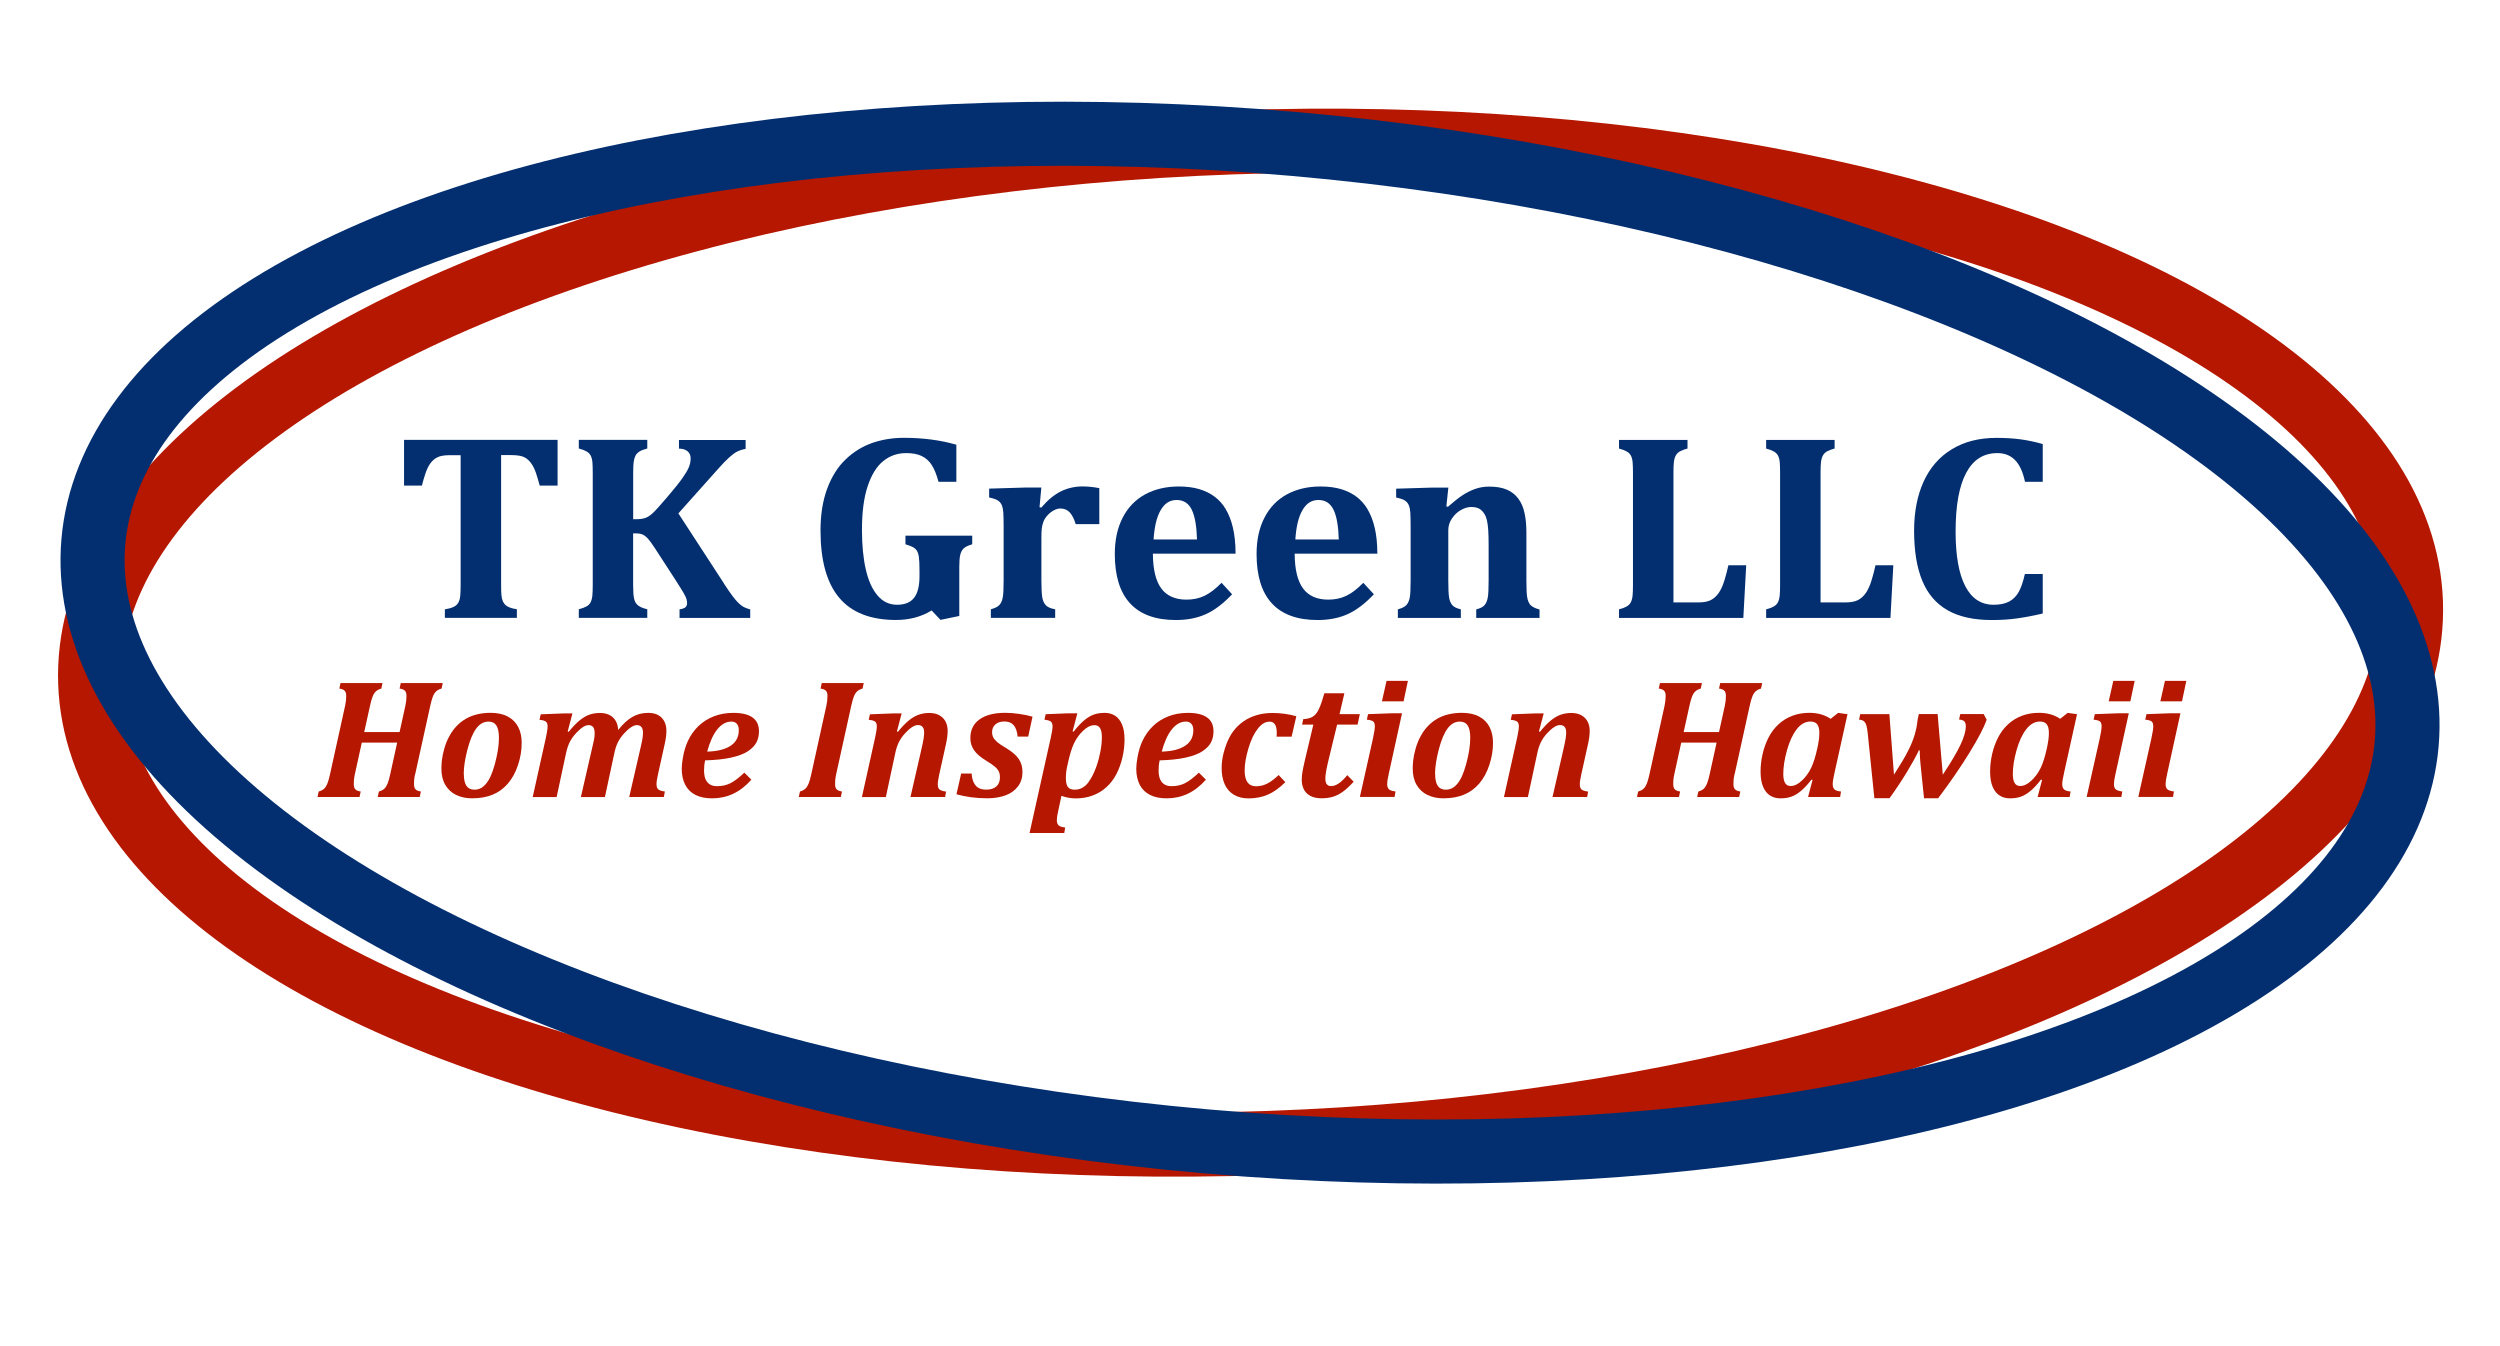 <?xml version="1.0" encoding="UTF-8"?>
<svg id="a"
 xmlns="http://www.w3.org/2000/svg"
 xmlns:xlink="http://www.w3.org/1999/xlink" viewBox="0 0 468 252">
 <defs>
  <style>.i,.j,.k{fill:none;}.l{fill:#032f70;}.m{fill:transparent;}.n{fill:#b51700;}.j{stroke:#032f70;stroke-width:12px;}.k{stroke:#b51700;stroke-width:12px;}.o{clip-path:url(#h);}.p{clip-path:url(#g);}.q{clip-path:url(#e);}.r{clip-path:url(#f);}.s{clip-path:url(#d);}.t{clip-path:url(#b);}.u{clip-path:url(#c);}</style>
  <clipPath id="b">
   <rect class="i" width="468" height="252"/>
  </clipPath>
  <clipPath id="c">
   <rect class="i" x="9.76" y="19.59" width="448.69" height="201.44" transform="translate(-4.06 8.24) rotate(-2)"/>
  </clipPath>
  <clipPath id="d">
   <rect class="i" width="468" height="252"/>
  </clipPath>
  <clipPath id="e">
   <rect class="i" x="133.28" y="-104.04" width="201.44" height="448.69" transform="translate(93.76 342.93) rotate(-85)"/>
  </clipPath>
  <clipPath id="f">
   <rect class="i" width="468" height="252"/>
  </clipPath>
  <clipPath id="g">
   <rect class="i" y="67.79" width="468" height="53"/>
  </clipPath>
  <clipPath id="h">
   <rect class="i" x="3.93" y="109.93" width="460.13" height="65.9"/>
  </clipPath>
 </defs>
 <g class="t">
  <rect class="m" width="468" height="252"/>
 </g>
 <g class="u">
  <g class="s">
   <ellipse class="k" cx="234.11" cy="120.31" rx="217.35" ry="93.72" transform="translate(-4.06 8.24) rotate(-2)"/>
  </g>
 </g>
 <g class="q">
  <g class="r">
   <ellipse class="j" cx="234" cy="120.31" rx="93.72" ry="217.35" transform="translate(93.76 342.93) rotate(-85)"/>
  </g>
 </g>
 <g class="p">
  <g>
   <path class="l" d="M83.28,115.68v-1.61c.68-.11,1.22-.26,1.62-.45,.4-.19,.7-.45,.89-.79s.32-.78,.37-1.31c.05-.53,.07-1.18,.07-1.97v-24.34h-1.98c-.98,0-1.73,.11-2.25,.34-.52,.23-.97,.59-1.35,1.07-.38,.49-.71,1.14-.99,1.96-.28,.82-.5,1.6-.68,2.33h-3.34v-8.57h28.74v8.57h-3.34c-.31-1.11-.55-1.92-.73-2.44-.18-.52-.38-.96-.6-1.33-.22-.37-.45-.67-.7-.92s-.5-.44-.78-.59c-.28-.15-.62-.26-1.04-.33-.42-.07-.96-.11-1.62-.11h-1.76v24.34c0,.86,.02,1.52,.07,1.97,.05,.45,.14,.81,.27,1.09,.13,.28,.29,.5,.48,.67,.19,.17,.45,.33,.78,.46,.33,.14,.79,.25,1.35,.33v1.61h-13.48Z"/>
   <path class="l" d="M135.48,109.18c.63,.98,1.17,1.75,1.6,2.33,.43,.58,.81,1.03,1.14,1.35,.33,.33,.65,.57,.96,.75,.32,.17,.74,.33,1.26,.48v1.59h-13.23v-1.61c.55-.08,.93-.22,1.12-.4,.2-.19,.29-.44,.29-.75,0-.26-.04-.52-.11-.77-.07-.25-.25-.62-.52-1.11-.28-.49-.84-1.38-1.68-2.69l-3.74-5.76c-.46-.7-.85-1.25-1.18-1.64-.33-.39-.67-.67-1-.84-.33-.17-.79-.26-1.38-.26h-.49v9.69c0,.57,.02,1.1,.05,1.59,.03,.49,.1,.89,.2,1.2,.1,.31,.24,.57,.43,.78,.19,.21,.44,.39,.77,.55,.33,.15,.72,.29,1.2,.4v1.61h-12.82v-1.61c.6-.16,1.08-.34,1.43-.53,.35-.19,.61-.45,.78-.78,.17-.33,.28-.76,.33-1.27,.05-.51,.07-1.16,.07-1.94v-21.04c0-.76-.02-1.41-.06-1.93-.04-.52-.15-.94-.32-1.27-.17-.33-.43-.59-.78-.79-.35-.2-.83-.39-1.45-.55v-1.61h12.82v1.61c-.68,.18-1.18,.38-1.5,.59-.32,.21-.55,.46-.71,.76-.15,.29-.26,.67-.33,1.12-.07,.46-.1,1.15-.1,2.08v8.69h.51c.75,0,1.34-.08,1.78-.24,.44-.16,.89-.46,1.35-.88,.46-.42,1.36-1.41,2.69-2.97,1.33-1.55,2.29-2.75,2.88-3.59,.59-.84,1-1.53,1.22-2.07,.22-.55,.33-1.09,.33-1.62,0-.57-.19-1.02-.57-1.34-.38-.33-.92-.5-1.62-.51v-1.61h12.48v1.66c-.62,.11-1.15,.29-1.59,.51-.44,.23-.94,.6-1.51,1.11-.57,.51-1.29,1.27-2.17,2.26l-7.32,8.2,8.52,13.09Z"/>
   <path class="l" d="M179.03,83.26v6.93h-3.34c-.37-1.37-.8-2.42-1.28-3.16-.48-.74-1.1-1.29-1.86-1.66-.76-.37-1.73-.55-2.92-.55-1.61,0-3.04,.49-4.27,1.48-1.24,.99-2.21,2.56-2.93,4.71-.72,2.16-1.07,4.89-1.07,8.19,0,2.85,.24,5.32,.72,7.41,.48,2.09,1.21,3.72,2.2,4.87,.98,1.16,2.2,1.73,3.65,1.73s2.49-.43,3.17-1.28c.68-.85,1.03-2.22,1.03-4.09v-.93c0-1.24-.04-2.12-.12-2.65-.08-.53-.21-.92-.38-1.18-.17-.26-.4-.47-.67-.63-.28-.16-.77-.35-1.46-.56v-1.61h12.5v1.61c-.81,.24-1.37,.52-1.66,.83-.29,.31-.49,.72-.6,1.23-.11,.51-.16,1.23-.16,2.16v9.2l-3.52,.73-1.66-1.76c-1.94,1.19-4.16,1.78-6.67,1.78-4.75,0-8.3-1.39-10.63-4.16-2.34-2.78-3.5-6.98-3.5-12.61,0-2.96,.42-5.57,1.25-7.81s1.98-4.07,3.45-5.48c1.47-1.41,3.13-2.43,4.98-3.08,1.85-.64,3.83-.96,5.94-.96,3.56,0,6.84,.43,9.81,1.29Z"/>
   <path class="l" d="M194.61,94.95l.32,.07c1.19-1.4,2.41-2.41,3.66-3.03,1.25-.62,2.61-.93,4.08-.93,.99,0,2.03,.11,3.12,.32v6.74h-4.42c-.28-.94-.64-1.67-1.09-2.17-.45-.5-1.05-.76-1.79-.76-.36,0-.75,.11-1.18,.33-.43,.22-.83,.53-1.2,.93-.37,.4-.63,.81-.78,1.22-.15,.42-.26,.83-.31,1.26-.05,.42-.07,1.06-.07,1.9v7.79c0,1.55,.06,2.63,.17,3.25,.11,.62,.34,1.1,.68,1.45,.34,.35,.92,.6,1.73,.74v1.61h-12.04v-1.61c.78-.21,1.32-.49,1.62-.83,.3-.34,.5-.81,.61-1.39,.11-.59,.16-1.65,.16-3.2v-10.03c0-1.2-.02-2.1-.06-2.67-.04-.58-.14-1.04-.29-1.39-.15-.35-.39-.63-.71-.85-.32-.22-.87-.41-1.65-.57v-1.66l6.69-.2h3.08l-.34,3.69Z"/>
   <path class="l" d="M230.67,111.23c-1.66,1.76-3.3,3-4.93,3.74-1.63,.73-3.5,1.1-5.62,1.1-3.79,0-6.65-1.04-8.56-3.11-1.91-2.07-2.87-5.15-2.87-9.24,0-2.64,.49-4.91,1.48-6.82,.98-1.91,2.38-3.36,4.19-4.35,1.81-.98,3.91-1.48,6.3-1.48,1.48,0,2.78,.17,3.89,.51,1.11,.34,2.07,.82,2.87,1.43,.8,.61,1.46,1.35,1.98,2.21,.62,1.03,1.08,2.2,1.39,3.52,.33,1.35,.5,2.99,.51,4.91h-15.48c.02,2.95,.54,5.11,1.57,6.51,1.03,1.39,2.61,2.09,4.72,2.09,1.24,0,2.35-.23,3.34-.7,.99-.46,2.07-1.28,3.22-2.45l1.98,2.15Zm-6.59-10.23c-.07-2.49-.39-4.35-.98-5.57s-1.53-1.83-2.83-1.83-2.25,.63-2.99,1.9c-.74,1.27-1.18,3.1-1.33,5.49h8.13Z"/>
   <path class="l" d="M257.21,111.23c-1.66,1.76-3.3,3-4.93,3.74-1.63,.73-3.5,1.1-5.62,1.1-3.79,0-6.65-1.04-8.56-3.11-1.91-2.07-2.87-5.15-2.87-9.24,0-2.64,.49-4.91,1.48-6.82,.98-1.91,2.38-3.36,4.19-4.35,1.81-.98,3.91-1.48,6.3-1.48,1.48,0,2.78,.17,3.89,.51s2.07,.82,2.87,1.43c.8,.61,1.46,1.35,1.98,2.21,.62,1.03,1.08,2.2,1.39,3.52,.33,1.35,.5,2.99,.51,4.91h-15.48c.02,2.95,.54,5.11,1.57,6.51,1.03,1.39,2.61,2.09,4.72,2.09,1.24,0,2.35-.23,3.34-.7,.99-.46,2.07-1.28,3.22-2.45l1.98,2.15Zm-6.59-10.23c-.07-2.49-.39-4.35-.98-5.57s-1.53-1.83-2.83-1.83-2.25,.63-2.99,1.9-1.18,3.1-1.33,5.49h8.13Z"/>
   <path class="l" d="M288.19,115.68h-11.84v-1.61c.75-.18,1.27-.44,1.56-.79,.29-.35,.49-.82,.6-1.42,.11-.59,.16-1.66,.16-3.21v-6.52c0-1.16-.02-2.1-.07-2.84-.05-.74-.13-1.35-.23-1.82-.11-.47-.25-.87-.44-1.18-.19-.32-.39-.58-.62-.78-.23-.2-.49-.35-.78-.45s-.67-.15-1.12-.15c-.62,0-1.26,.19-1.93,.57-.67,.38-1.23,.91-1.68,1.59-.46,.67-.68,1.4-.68,2.16v9.4c0,1.55,.05,2.62,.15,3.22,.1,.6,.3,1.08,.6,1.43,.3,.35,.83,.61,1.6,.79v1.61h-11.79v-1.61c.78-.21,1.32-.49,1.62-.83s.5-.81,.61-1.39,.16-1.65,.16-3.2v-10.03c0-1.2-.02-2.1-.06-2.67-.04-.58-.14-1.04-.29-1.39-.15-.35-.39-.63-.71-.85-.32-.22-.87-.41-1.65-.57v-1.66l6.69-.2h3.08l-.37,3.52,.29,.07c1.01-.89,1.9-1.6,2.66-2.11,.76-.51,1.57-.92,2.4-1.22,.84-.3,1.72-.45,2.65-.45,1.33,0,2.44,.19,3.32,.57,.88,.38,1.59,.94,2.14,1.67s.94,1.63,1.17,2.69c.24,1.06,.35,2.29,.35,3.69v8.94c0,.72,.01,1.39,.04,2.01,.02,.63,.09,1.13,.18,1.5,.1,.38,.23,.68,.4,.92,.17,.24,.41,.44,.72,.6,.31,.16,.68,.3,1.12,.42v1.61Z"/>
   <path class="l" d="M315.9,82.35v1.61c-.59,.16-1.05,.34-1.39,.52-.34,.19-.61,.44-.79,.77-.19,.33-.31,.74-.37,1.26-.06,.51-.08,1.16-.08,1.94v24.32h4.74c.94,0,1.7-.15,2.27-.44,.57-.29,1.06-.75,1.48-1.35,.42-.61,.77-1.41,1.07-2.39,.3-.99,.54-1.91,.72-2.77h3.34l-.54,9.86h-23.27v-1.61c.6-.16,1.08-.34,1.43-.54s.61-.46,.78-.79c.17-.33,.28-.76,.33-1.27,.05-.51,.07-1.16,.07-1.94v-21.02c0-.76-.02-1.41-.06-1.93-.04-.52-.15-.94-.32-1.27-.17-.33-.43-.59-.78-.79-.35-.2-.83-.39-1.45-.55v-1.61h12.82Z"/>
   <path class="l" d="M343.44,82.35v1.61c-.59,.16-1.05,.34-1.39,.52-.34,.19-.61,.44-.79,.77-.19,.33-.31,.74-.37,1.26-.06,.51-.08,1.16-.08,1.94v24.32h4.74c.94,0,1.7-.15,2.27-.44,.57-.29,1.06-.75,1.48-1.35,.42-.61,.77-1.41,1.07-2.39,.3-.99,.54-1.91,.72-2.77h3.34l-.54,9.86h-23.27v-1.61c.6-.16,1.08-.34,1.43-.54,.35-.2,.61-.46,.78-.79,.17-.33,.28-.76,.33-1.27,.05-.51,.07-1.16,.07-1.94v-21.02c0-.76-.02-1.41-.06-1.93-.04-.52-.15-.94-.32-1.27-.17-.33-.43-.59-.78-.79-.35-.2-.83-.39-1.45-.55v-1.61h12.82Z"/>
   <path class="l" d="M382.4,83.11v7.08h-3.32c-.39-1.84-1.01-3.19-1.86-4.06-.85-.87-1.95-1.31-3.32-1.31-2.57,0-4.52,1.23-5.83,3.7-1.32,2.46-1.98,6.12-1.98,10.97,0,4.51,.6,7.92,1.81,10.24,1.2,2.32,2.97,3.48,5.3,3.48,1.19,0,2.16-.2,2.91-.6,.75-.4,1.35-1,1.79-1.79,.45-.8,.83-1.92,1.16-3.37h3.34v7.4c-1.79,.42-3.43,.73-4.91,.93-1.48,.2-3.02,.29-4.61,.29-3.39,0-6.15-.61-8.29-1.83-2.14-1.22-3.72-3.06-4.74-5.53-1.02-2.46-1.53-5.59-1.53-9.36,0-3.53,.6-6.6,1.79-9.22,1.2-2.61,2.96-4.63,5.29-6.04,2.33-1.42,5.11-2.12,8.35-2.12,1.64,0,3.13,.09,4.47,.27,1.33,.18,2.73,.47,4.17,.88Z"/>
  </g>
 </g>
 <g class="o">
  <g>
   <path class="n" d="M77.69,144.98c-.06,.27-.1,.48-.12,.64-.02,.16-.04,.33-.05,.51-.02,.18-.02,.41-.02,.68,0,.44,.1,.76,.3,.96s.53,.34,.99,.4l-.22,1.03h-7.86l.22-1.03c.44-.12,.77-.3,1.01-.52s.43-.53,.6-.93c.17-.4,.33-.98,.5-1.74l1.31-5.97h-6.62l-1.31,5.97c-.06,.28-.1,.5-.12,.65-.02,.15-.04,.32-.05,.5-.02,.18-.02,.41-.02,.68,0,.44,.1,.76,.3,.96s.53,.34,.99,.4l-.22,1.03h-7.86l.22-1.03c.44-.12,.77-.3,1.01-.52s.43-.53,.6-.93c.17-.4,.33-.98,.5-1.74l2.84-12.89c.14-.61,.2-1.22,.2-1.83,0-.44-.1-.76-.3-.96s-.53-.34-.99-.4l.22-1.03h7.86l-.22,1.03c-.44,.12-.77,.3-1.01,.52s-.44,.53-.6,.93c-.17,.4-.33,.98-.5,1.74l-1.09,4.95h6.62l1.09-4.95c.14-.61,.2-1.22,.2-1.83,0-.44-.1-.76-.3-.96s-.53-.34-.99-.4l.22-1.03h7.86l-.22,1.03c-.44,.12-.77,.3-1.01,.52s-.44,.53-.6,.93c-.17,.4-.33,.98-.5,1.74l-2.84,12.89Z"/>
   <path class="n" d="M88.44,149.45c-1.15,0-2.15-.21-3.02-.62-.87-.41-1.55-1.04-2.05-1.88-.5-.84-.74-1.86-.74-3.07,0-.46,.03-.97,.09-1.53,.08-.71,.23-1.43,.44-2.17,.24-.85,.54-1.61,.91-2.28,.4-.75,.85-1.4,1.38-1.95,.52-.55,1.09-1,1.7-1.36s1.27-.63,1.99-.82c.85-.22,1.75-.33,2.69-.33,1.29,0,2.38,.24,3.25,.71,.88,.47,1.52,1.13,1.95,1.98s.63,1.82,.63,2.94c0,1.38-.23,2.76-.69,4.14-.46,1.39-1.09,2.55-1.9,3.48-.81,.94-1.76,1.63-2.87,2.08-1.1,.45-2.35,.67-3.75,.67Zm-1.61-4.55c0,.98,.16,1.71,.48,2.2,.32,.48,.82,.73,1.51,.73,.39,0,.75-.08,1.1-.24,.35-.16,.69-.44,1.03-.83,.34-.39,.64-.88,.91-1.48,.27-.6,.53-1.34,.77-2.22,.24-.88,.43-1.74,.57-2.59,.14-.84,.2-1.63,.2-2.36,0-1.04-.16-1.81-.48-2.3-.32-.49-.81-.73-1.48-.73-.88,0-1.63,.42-2.27,1.27-.64,.85-1.19,2.16-1.66,3.94-.46,1.78-.7,3.32-.7,4.62Z"/>
   <path class="n" d="M115.7,136.68c.89-1.12,1.77-1.95,2.66-2.46,.89-.52,1.88-.77,2.98-.77s1.91,.3,2.51,.9c.6,.6,.9,1.42,.9,2.48,0,.68-.1,1.48-.31,2.42l-1.28,5.78c-.1,.48-.17,.85-.21,1.11-.04,.26-.05,.48-.05,.67,0,.47,.12,.8,.35,.98s.64,.31,1.21,.38l-.19,1.03h-6.48l2.16-9.39c.11-.49,.2-.89,.26-1.2,.06-.31,.1-.58,.12-.81,.03-.23,.04-.44,.04-.62,0-.47-.1-.83-.29-1.07-.19-.24-.48-.37-.87-.37-.31,0-.67,.13-1.08,.4s-.85,.66-1.32,1.18c-.47,.52-.86,1.08-1.15,1.66-.29,.59-.53,1.33-.7,2.21l-1.72,8.02h-4.5l2.25-9.8c.1-.42,.18-.75,.22-1,.04-.25,.07-.46,.09-.64,.02-.18,.02-.34,.02-.48,0-.54-.09-.93-.28-1.18-.19-.24-.48-.37-.89-.37-.49,0-1.08,.32-1.76,.95-.68,.64-1.21,1.28-1.59,1.95-.38,.66-.67,1.51-.88,2.55l-1.72,8.02h-4.48l2.45-11.03c.05-.25,.12-.61,.21-1.07,.09-.46,.13-.85,.13-1.16,0-.44-.12-.74-.37-.9-.25-.16-.63-.26-1.15-.3l.23-1.03,4.3-.17h1.64l-.89,3.38,.19,.06c.73-.9,1.4-1.6,2.01-2.1,.61-.5,1.22-.87,1.82-1.09,.6-.22,1.28-.33,2.02-.33,1.04,0,1.86,.29,2.46,.86,.6,.57,.91,1.37,.95,2.38Z"/>
   <path class="n" d="M140.66,145.95c-1.05,1.19-2.19,2.07-3.4,2.64-1.21,.57-2.53,.86-3.95,.86-1.22,0-2.26-.21-3.11-.64-.85-.43-1.5-1.06-1.93-1.9-.43-.84-.65-1.84-.65-3.01,0-.54,.07-1.23,.22-2.08,.2-1.15,.5-2.17,.91-3.06,.51-1.1,1.18-2.05,2-2.84,.82-.79,1.79-1.4,2.9-1.83,1.11-.43,2.33-.64,3.65-.64,1.56,0,2.75,.28,3.56,.85,.81,.57,1.22,1.44,1.22,2.6,0,.79-.16,1.49-.48,2.09-.32,.6-.85,1.15-1.59,1.64-.74,.49-1.78,.89-3.13,1.19-1.35,.3-2.98,.47-4.88,.52-.14,.62-.2,1.25-.2,1.91,0,.39,.04,.75,.11,1.1,.07,.35,.2,.66,.39,.93,.19,.27,.44,.49,.75,.65,.31,.16,.71,.24,1.2,.24,.92,0,1.74-.18,2.48-.55,.74-.37,1.61-1.03,2.61-1.98l1.31,1.31Zm-8.28-5.25c1.92-.05,3.38-.42,4.4-1.1,1.02-.68,1.52-1.65,1.52-2.9,0-.53-.12-.93-.37-1.21-.25-.28-.59-.41-1.02-.41-.97,0-1.84,.48-2.62,1.44-.78,.96-1.41,2.35-1.91,4.19Z"/>
   <path class="n" d="M157.39,149.2h-7.86l.22-1.03c.44-.12,.77-.3,1.01-.52s.43-.53,.6-.93c.17-.4,.33-.98,.5-1.74l2.84-12.89c.14-.61,.2-1.22,.2-1.83,0-.44-.1-.76-.3-.96s-.53-.34-.99-.4l.22-1.03h7.86l-.22,1.03c-.44,.12-.77,.3-1.01,.52s-.44,.53-.6,.93c-.17,.4-.33,.98-.5,1.74l-2.84,12.89c-.06,.27-.1,.48-.12,.64-.02,.16-.04,.33-.05,.51-.02,.18-.02,.41-.02,.68,0,.44,.1,.76,.3,.96s.53,.34,.99,.4l-.22,1.03Z"/>
   <path class="n" d="M176.92,149.2h-6.48l1.95-8.5c.28-1.21,.45-2.04,.52-2.5,.06-.46,.09-.82,.09-1.08,0-.47-.1-.82-.3-1.05-.2-.23-.48-.34-.86-.34-.33,0-.7,.12-1.09,.38-.4,.25-.84,.64-1.33,1.17-.49,.53-.88,1.09-1.17,1.69-.29,.59-.53,1.33-.7,2.22l-1.72,8.02h-4.48l2.45-11.03c.05-.25,.12-.61,.21-1.07,.09-.46,.13-.85,.13-1.16,0-.44-.12-.74-.37-.9-.25-.16-.63-.26-1.15-.3l.23-1.03,4.3-.17h1.64l-.89,3.38,.19,.06c.72-.88,1.39-1.58,2-2.09,.61-.5,1.23-.87,1.84-1.09,.61-.22,1.28-.34,2.02-.34,1.07,0,1.92,.3,2.53,.9,.61,.6,.92,1.42,.92,2.48,0,.68-.1,1.48-.31,2.42l-1.28,5.78c-.1,.48-.17,.85-.21,1.11-.04,.26-.05,.48-.05,.67,0,.47,.12,.8,.35,.98s.64,.31,1.21,.38l-.19,1.03Z"/>
   <path class="n" d="M181.89,144.82c.05,.75,.21,1.35,.46,1.8,.25,.45,.57,.77,.95,.94s.81,.26,1.31,.26c.82,0,1.46-.2,1.91-.6,.45-.4,.67-.97,.67-1.7,0-.44-.07-.81-.22-1.11-.15-.3-.39-.6-.72-.88-.33-.29-.88-.66-1.62-1.12-1.04-.62-1.8-1.27-2.27-1.95-.47-.67-.71-1.42-.71-2.26,0-1.53,.57-2.71,1.72-3.53,1.15-.82,2.75-1.23,4.81-1.23,.8,0,1.66,.07,2.59,.2,.92,.13,1.76,.3,2.52,.52l-.81,3.73h-1.98c-.09-.97-.34-1.68-.74-2.14-.4-.46-.98-.69-1.73-.69-.7,0-1.26,.18-1.68,.54s-.63,.85-.63,1.46c0,.39,.08,.72,.24,1.02,.16,.29,.42,.58,.77,.88,.35,.29,.88,.65,1.58,1.06,1.1,.66,1.9,1.33,2.38,2.03,.48,.7,.72,1.52,.72,2.45,0,1.06-.28,1.97-.85,2.72-.57,.75-1.34,1.31-2.33,1.67s-2.11,.55-3.37,.55c-1.11,0-2.15-.07-3.11-.2-.96-.13-1.86-.32-2.7-.55l.88-3.88h1.98Z"/>
   <path class="n" d="M196.66,138.31c.25-1.12,.38-1.91,.38-2.34s-.11-.73-.33-.9-.61-.28-1.19-.34l.23-1.03,4.23-.17h1.7l-.89,3.38,.19,.06c.71-.91,1.36-1.61,1.97-2.12,.6-.5,1.2-.86,1.8-1.08,.59-.21,1.28-.32,2.05-.32,.73,0,1.37,.17,1.92,.52,.55,.34,.99,.89,1.31,1.63,.32,.75,.48,1.69,.48,2.84s-.13,2.2-.38,3.31c-.26,1.12-.63,2.15-1.12,3.12-.5,.96-1.12,1.79-1.88,2.48-.76,.69-1.62,1.21-2.59,1.57-.96,.36-2.01,.54-3.15,.54-.93,0-1.82-.16-2.69-.48l-.7,3.3c-.03,.17-.06,.33-.09,.48-.03,.15-.04,.29-.05,.42-.01,.13-.02,.25-.02,.37,0,.45,.12,.77,.35,.97,.23,.2,.64,.33,1.21,.39l-.17,1.03h-6.5l3.92-17.61Zm3.12,5.11c-.17,.77-.25,1.53-.25,2.27s.13,1.31,.38,1.64c.25,.33,.68,.5,1.29,.5,.39,0,.74-.06,1.07-.19s.65-.33,.97-.62c.32-.29,.64-.71,.96-1.26,.41-.69,.76-1.47,1.07-2.34,.31-.88,.55-1.79,.73-2.76,.18-.96,.27-1.85,.27-2.65s-.11-1.34-.34-1.71c-.22-.37-.57-.55-1.04-.55-.69,0-1.39,.34-2.1,1.01-.71,.67-1.28,1.45-1.71,2.34-.43,.89-.82,2.14-1.17,3.75l-.12,.58Z"/>
   <path class="n" d="M225.75,145.95c-1.05,1.19-2.19,2.07-3.4,2.64-1.21,.57-2.53,.86-3.95,.86-1.22,0-2.26-.21-3.11-.64-.85-.43-1.5-1.06-1.93-1.9-.43-.84-.65-1.84-.65-3.01,0-.54,.07-1.23,.22-2.08,.2-1.15,.5-2.17,.91-3.06,.51-1.1,1.18-2.05,2-2.84,.82-.79,1.79-1.4,2.9-1.83,1.11-.43,2.33-.64,3.65-.64,1.56,0,2.75,.28,3.56,.85,.81,.57,1.22,1.44,1.22,2.6,0,.79-.16,1.49-.48,2.09-.32,.6-.85,1.15-1.59,1.64-.74,.49-1.78,.89-3.13,1.19-1.35,.3-2.98,.47-4.88,.52-.14,.62-.2,1.25-.2,1.91,0,.39,.04,.75,.11,1.1,.07,.35,.2,.66,.39,.93,.19,.27,.44,.49,.75,.65,.31,.16,.71,.24,1.2,.24,.92,0,1.74-.18,2.48-.55,.74-.37,1.61-1.03,2.61-1.98l1.31,1.31Zm-8.28-5.25c1.92-.05,3.38-.42,4.4-1.1,1.02-.68,1.52-1.65,1.52-2.9,0-.53-.12-.93-.37-1.21-.25-.28-.59-.41-1.02-.41-.97,0-1.84,.48-2.62,1.44-.78,.96-1.41,2.35-1.91,4.19Z"/>
   <path class="n" d="M239.34,145.06l1.27,1.36c-1.09,1.09-2.19,1.87-3.28,2.34s-2.3,.7-3.61,.7c-1.07,0-1.99-.23-2.75-.69-.76-.46-1.33-1.11-1.71-1.96-.38-.85-.57-1.85-.57-2.99,0-.91,.11-1.81,.33-2.7,.16-.66,.36-1.3,.61-1.94,.33-.84,.72-1.58,1.17-2.2,.53-.73,1.17-1.36,1.91-1.89,.74-.53,1.58-.93,2.52-1.21,.93-.28,1.93-.41,3.01-.41,.7,0,1.45,.05,2.27,.16s1.53,.26,2.16,.46l-.88,3.81h-2.81c.02-.22,.03-.44,.03-.67,0-.75-.12-1.29-.34-1.63-.23-.34-.57-.51-1.02-.51-.77,0-1.51,.44-2.2,1.33-.7,.89-1.28,2.12-1.75,3.69-.47,1.57-.7,2.95-.7,4.14,0,1.96,.71,2.94,2.14,2.94,.72,0,1.4-.16,2.04-.48,.64-.32,1.37-.86,2.18-1.62Z"/>
   <path class="n" d="M253.39,146.35c-.74,.8-1.4,1.42-1.98,1.84-.58,.43-1.19,.74-1.83,.95-.64,.2-1.37,.3-2.2,.3s-1.54-.15-2.1-.46c-.56-.31-.96-.72-1.21-1.23s-.38-1.1-.38-1.74c0-.49,.04-.96,.11-1.4,.07-.44,.22-1.17,.45-2.18l1.61-6.78h-2.11l.22-1.03c.65-.04,1.15-.15,1.52-.32,.36-.17,.67-.42,.93-.76,.25-.33,.5-.79,.73-1.38,.23-.58,.48-1.38,.77-2.38h3.75l-.91,3.91h3.8l-.42,1.95h-3.83l-1.73,7.14c-.07,.31-.14,.62-.2,.92-.06,.3-.12,.59-.16,.87-.04,.28-.07,.51-.09,.69-.02,.18-.02,.35-.02,.49,0,.49,.09,.85,.27,1.07,.18,.22,.44,.34,.78,.34,.47,0,.95-.17,1.45-.5,.49-.33,1.03-.85,1.6-1.55l1.2,1.23Z"/>
   <path class="n" d="M259.95,145.02c-.12,.52-.19,.91-.22,1.16s-.05,.46-.05,.62c0,.45,.12,.77,.35,.97,.23,.2,.64,.33,1.21,.39l-.17,1.03h-6.5l2.44-10.91c.13-.62,.23-1.11,.28-1.46,.05-.35,.08-.64,.08-.88,0-.41-.1-.7-.29-.87-.19-.17-.6-.29-1.21-.35l.23-1.03,4.58-.17h1.78l-2.52,11.5Zm3.61-17.56l-.81,3.83h-4.05l.86-3.83h4Z"/>
   <path class="n" d="M270.27,149.45c-1.15,0-2.15-.21-3.02-.62-.87-.41-1.55-1.04-2.05-1.88-.5-.84-.74-1.86-.74-3.07,0-.46,.03-.97,.09-1.53,.08-.71,.23-1.43,.44-2.17,.24-.85,.54-1.61,.91-2.28,.4-.75,.85-1.4,1.38-1.95,.52-.55,1.09-1,1.7-1.36s1.27-.63,1.99-.82c.85-.22,1.75-.33,2.69-.33,1.29,0,2.38,.24,3.25,.71,.88,.47,1.52,1.13,1.95,1.98s.63,1.82,.63,2.94c0,1.38-.23,2.76-.69,4.14-.46,1.39-1.09,2.55-1.9,3.48-.81,.94-1.76,1.63-2.87,2.08-1.1,.45-2.35,.67-3.75,.67Zm-1.61-4.55c0,.98,.16,1.71,.48,2.2,.32,.48,.82,.73,1.51,.73,.38,0,.75-.08,1.1-.24,.35-.16,.69-.44,1.03-.83,.34-.39,.64-.88,.91-1.48,.27-.6,.53-1.34,.77-2.22,.24-.88,.43-1.74,.57-2.59,.13-.84,.2-1.63,.2-2.36,0-1.04-.16-1.81-.48-2.3-.32-.49-.81-.73-1.48-.73-.88,0-1.63,.42-2.27,1.27-.64,.85-1.19,2.16-1.66,3.94-.46,1.78-.7,3.32-.7,4.62Z"/>
   <path class="n" d="M297.11,149.2h-6.48l1.95-8.5c.28-1.21,.45-2.04,.52-2.5,.06-.46,.09-.82,.09-1.08,0-.47-.1-.82-.3-1.05-.2-.23-.48-.34-.86-.34-.33,0-.7,.12-1.09,.38-.4,.25-.84,.64-1.33,1.17-.49,.53-.88,1.09-1.17,1.69-.29,.59-.53,1.33-.7,2.22l-1.72,8.02h-4.48l2.45-11.03c.05-.25,.12-.61,.21-1.07,.09-.46,.13-.85,.13-1.16,0-.44-.12-.74-.37-.9-.25-.16-.63-.26-1.15-.3l.23-1.03,4.3-.17h1.64l-.89,3.38,.19,.06c.72-.88,1.38-1.58,2-2.09,.61-.5,1.23-.87,1.84-1.09,.61-.22,1.28-.34,2.02-.34,1.07,0,1.92,.3,2.53,.9,.61,.6,.92,1.42,.92,2.48,0,.68-.1,1.48-.31,2.42l-1.28,5.78c-.1,.48-.17,.85-.21,1.11-.04,.26-.05,.48-.05,.67,0,.47,.12,.8,.35,.98s.64,.31,1.21,.38l-.19,1.03Z"/>
   <path class="n" d="M324.69,144.98c-.06,.27-.1,.48-.12,.64-.02,.16-.04,.33-.05,.51-.02,.18-.02,.41-.02,.68,0,.44,.1,.76,.3,.96s.53,.34,.99,.4l-.22,1.03h-7.86l.22-1.03c.44-.12,.77-.3,1.01-.52s.43-.53,.6-.93c.17-.4,.33-.98,.5-1.74l1.31-5.97h-6.62l-1.31,5.97c-.06,.28-.1,.5-.12,.65-.02,.15-.04,.32-.05,.5-.02,.18-.02,.41-.02,.68,0,.44,.1,.76,.3,.96s.53,.34,.99,.4l-.22,1.03h-7.86l.22-1.03c.44-.12,.77-.3,1.01-.52s.43-.53,.6-.93c.17-.4,.33-.98,.5-1.74l2.84-12.89c.13-.61,.2-1.22,.2-1.83,0-.44-.1-.76-.3-.96s-.53-.34-.99-.4l.22-1.03h7.86l-.22,1.03c-.44,.12-.77,.3-1.01,.52s-.44,.53-.6,.93c-.17,.4-.33,.98-.5,1.74l-1.09,4.95h6.62l1.09-4.95c.13-.61,.2-1.22,.2-1.83,0-.44-.1-.76-.3-.96s-.53-.34-.99-.4l.22-1.03h7.86l-.22,1.03c-.44,.12-.77,.3-1.01,.52s-.44,.53-.6,.93c-.17,.4-.33,.98-.5,1.74l-2.84,12.89Z"/>
   <path class="n" d="M342.69,134.57l1.41-1.12,1.75,.25-2.41,10.89c-.12,.55-.22,1-.27,1.33-.06,.33-.09,.62-.09,.84,0,.47,.11,.81,.34,1.02,.23,.21,.63,.34,1.22,.39l-.17,1.03h-6l.84-3.2-.2-.06c-.71,.92-1.37,1.63-1.98,2.13-.61,.51-1.21,.86-1.8,1.07-.59,.21-1.27,.31-2.04,.31-.73,0-1.37-.17-1.92-.52-.55-.34-.99-.89-1.31-1.63-.32-.74-.48-1.69-.48-2.84s.13-2.2,.38-3.31c.25-1.11,.63-2.15,1.13-3.12,.5-.96,1.13-1.79,1.89-2.48,.76-.69,1.62-1.21,2.59-1.57,.96-.36,2.01-.54,3.15-.54,1.55,0,2.88,.38,3.97,1.12Zm-2.36,4.91c.07-.33,.13-.71,.18-1.12,.05-.41,.07-.81,.07-1.2,0-.69-.13-1.21-.39-1.56-.26-.35-.69-.53-1.28-.53-.97,0-1.83,.49-2.58,1.46-.75,.97-1.35,2.28-1.81,3.93-.46,1.65-.69,3.12-.69,4.42,0,.76,.11,1.33,.34,1.7,.22,.38,.57,.56,1.04,.56,.69,0,1.39-.34,2.1-1.01,.71-.67,1.29-1.46,1.73-2.37s.83-2.15,1.17-3.72l.12-.58Z"/>
   <path class="n" d="M371.36,133.7l.55,1.03c-.49,1.41-1.56,3.46-3.21,6.15-1.65,2.69-3.61,5.54-5.88,8.55h-2.64l-.48-4.62c-.14-1.25-.22-2.19-.27-2.83-.04-.63-.06-1.14-.06-1.52h-.16c-.58,1.22-1.34,2.59-2.27,4.12-.93,1.53-2,3.15-3.22,4.84h-2.84l-1.23-12.02c-.07-.73-.16-1.27-.27-1.62-.11-.35-.27-.61-.47-.77-.2-.17-.5-.27-.9-.3l.23-1.03h5.45l.86,11.34c1.2-1.86,2.08-3.34,2.63-4.44,.56-1.09,.97-2.1,1.24-3.01,.27-.91,.46-1.87,.56-2.87l.22-1.03h3.52l.97,11.36c1.51-2.28,2.61-4.13,3.29-5.56,.68-1.43,1.02-2.6,1.02-3.53,0-.4-.09-.7-.28-.9s-.52-.31-.98-.34l.22-1.03h4.41Z"/>
   <path class="n" d="M385.66,134.57l1.41-1.12,1.75,.25-2.41,10.89c-.12,.55-.22,1-.27,1.33-.06,.33-.09,.62-.09,.84,0,.47,.11,.81,.34,1.02,.23,.21,.63,.34,1.22,.39l-.17,1.03h-6l.84-3.2-.2-.06c-.71,.92-1.37,1.63-1.98,2.13-.61,.51-1.21,.86-1.8,1.07-.59,.21-1.27,.31-2.04,.31-.73,0-1.37-.17-1.92-.52-.55-.34-.99-.89-1.31-1.63-.32-.74-.48-1.69-.48-2.84s.13-2.2,.38-3.31c.25-1.11,.63-2.15,1.13-3.12,.5-.96,1.13-1.79,1.89-2.48,.76-.69,1.62-1.21,2.59-1.57,.96-.36,2.01-.54,3.15-.54,1.55,0,2.88,.38,3.97,1.12Zm-2.36,4.91c.07-.33,.13-.71,.18-1.12,.05-.41,.07-.81,.07-1.2,0-.69-.13-1.21-.39-1.56-.26-.35-.69-.53-1.28-.53-.97,0-1.83,.49-2.58,1.46-.75,.97-1.35,2.28-1.81,3.93-.46,1.65-.69,3.12-.69,4.42,0,.76,.11,1.33,.34,1.7,.22,.38,.57,.56,1.04,.56,.69,0,1.39-.34,2.1-1.01,.71-.67,1.29-1.46,1.73-2.37s.83-2.15,1.17-3.72l.12-.58Z"/>
   <path class="n" d="M396,145.02c-.12,.52-.19,.91-.22,1.16s-.05,.46-.05,.62c0,.45,.12,.77,.35,.97,.23,.2,.64,.33,1.21,.39l-.17,1.03h-6.5l2.44-10.91c.13-.62,.23-1.11,.28-1.46,.05-.35,.08-.64,.08-.88,0-.41-.1-.7-.29-.87-.19-.17-.6-.29-1.21-.35l.23-1.03,4.58-.17h1.78l-2.52,11.5Zm3.61-17.56l-.81,3.83h-4.05l.86-3.83h4Z"/>
   <path class="n" d="M405.67,145.02c-.12,.52-.19,.91-.22,1.16s-.05,.46-.05,.62c0,.45,.12,.77,.35,.97,.23,.2,.64,.33,1.21,.39l-.17,1.03h-6.5l2.44-10.91c.13-.62,.23-1.11,.28-1.46,.05-.35,.08-.64,.08-.88,0-.41-.1-.7-.29-.87-.19-.17-.6-.29-1.21-.35l.23-1.03,4.58-.17h1.78l-2.52,11.5Zm3.61-17.56l-.81,3.83h-4.05l.86-3.83h4Z"/>
  </g>
 </g>
</svg>